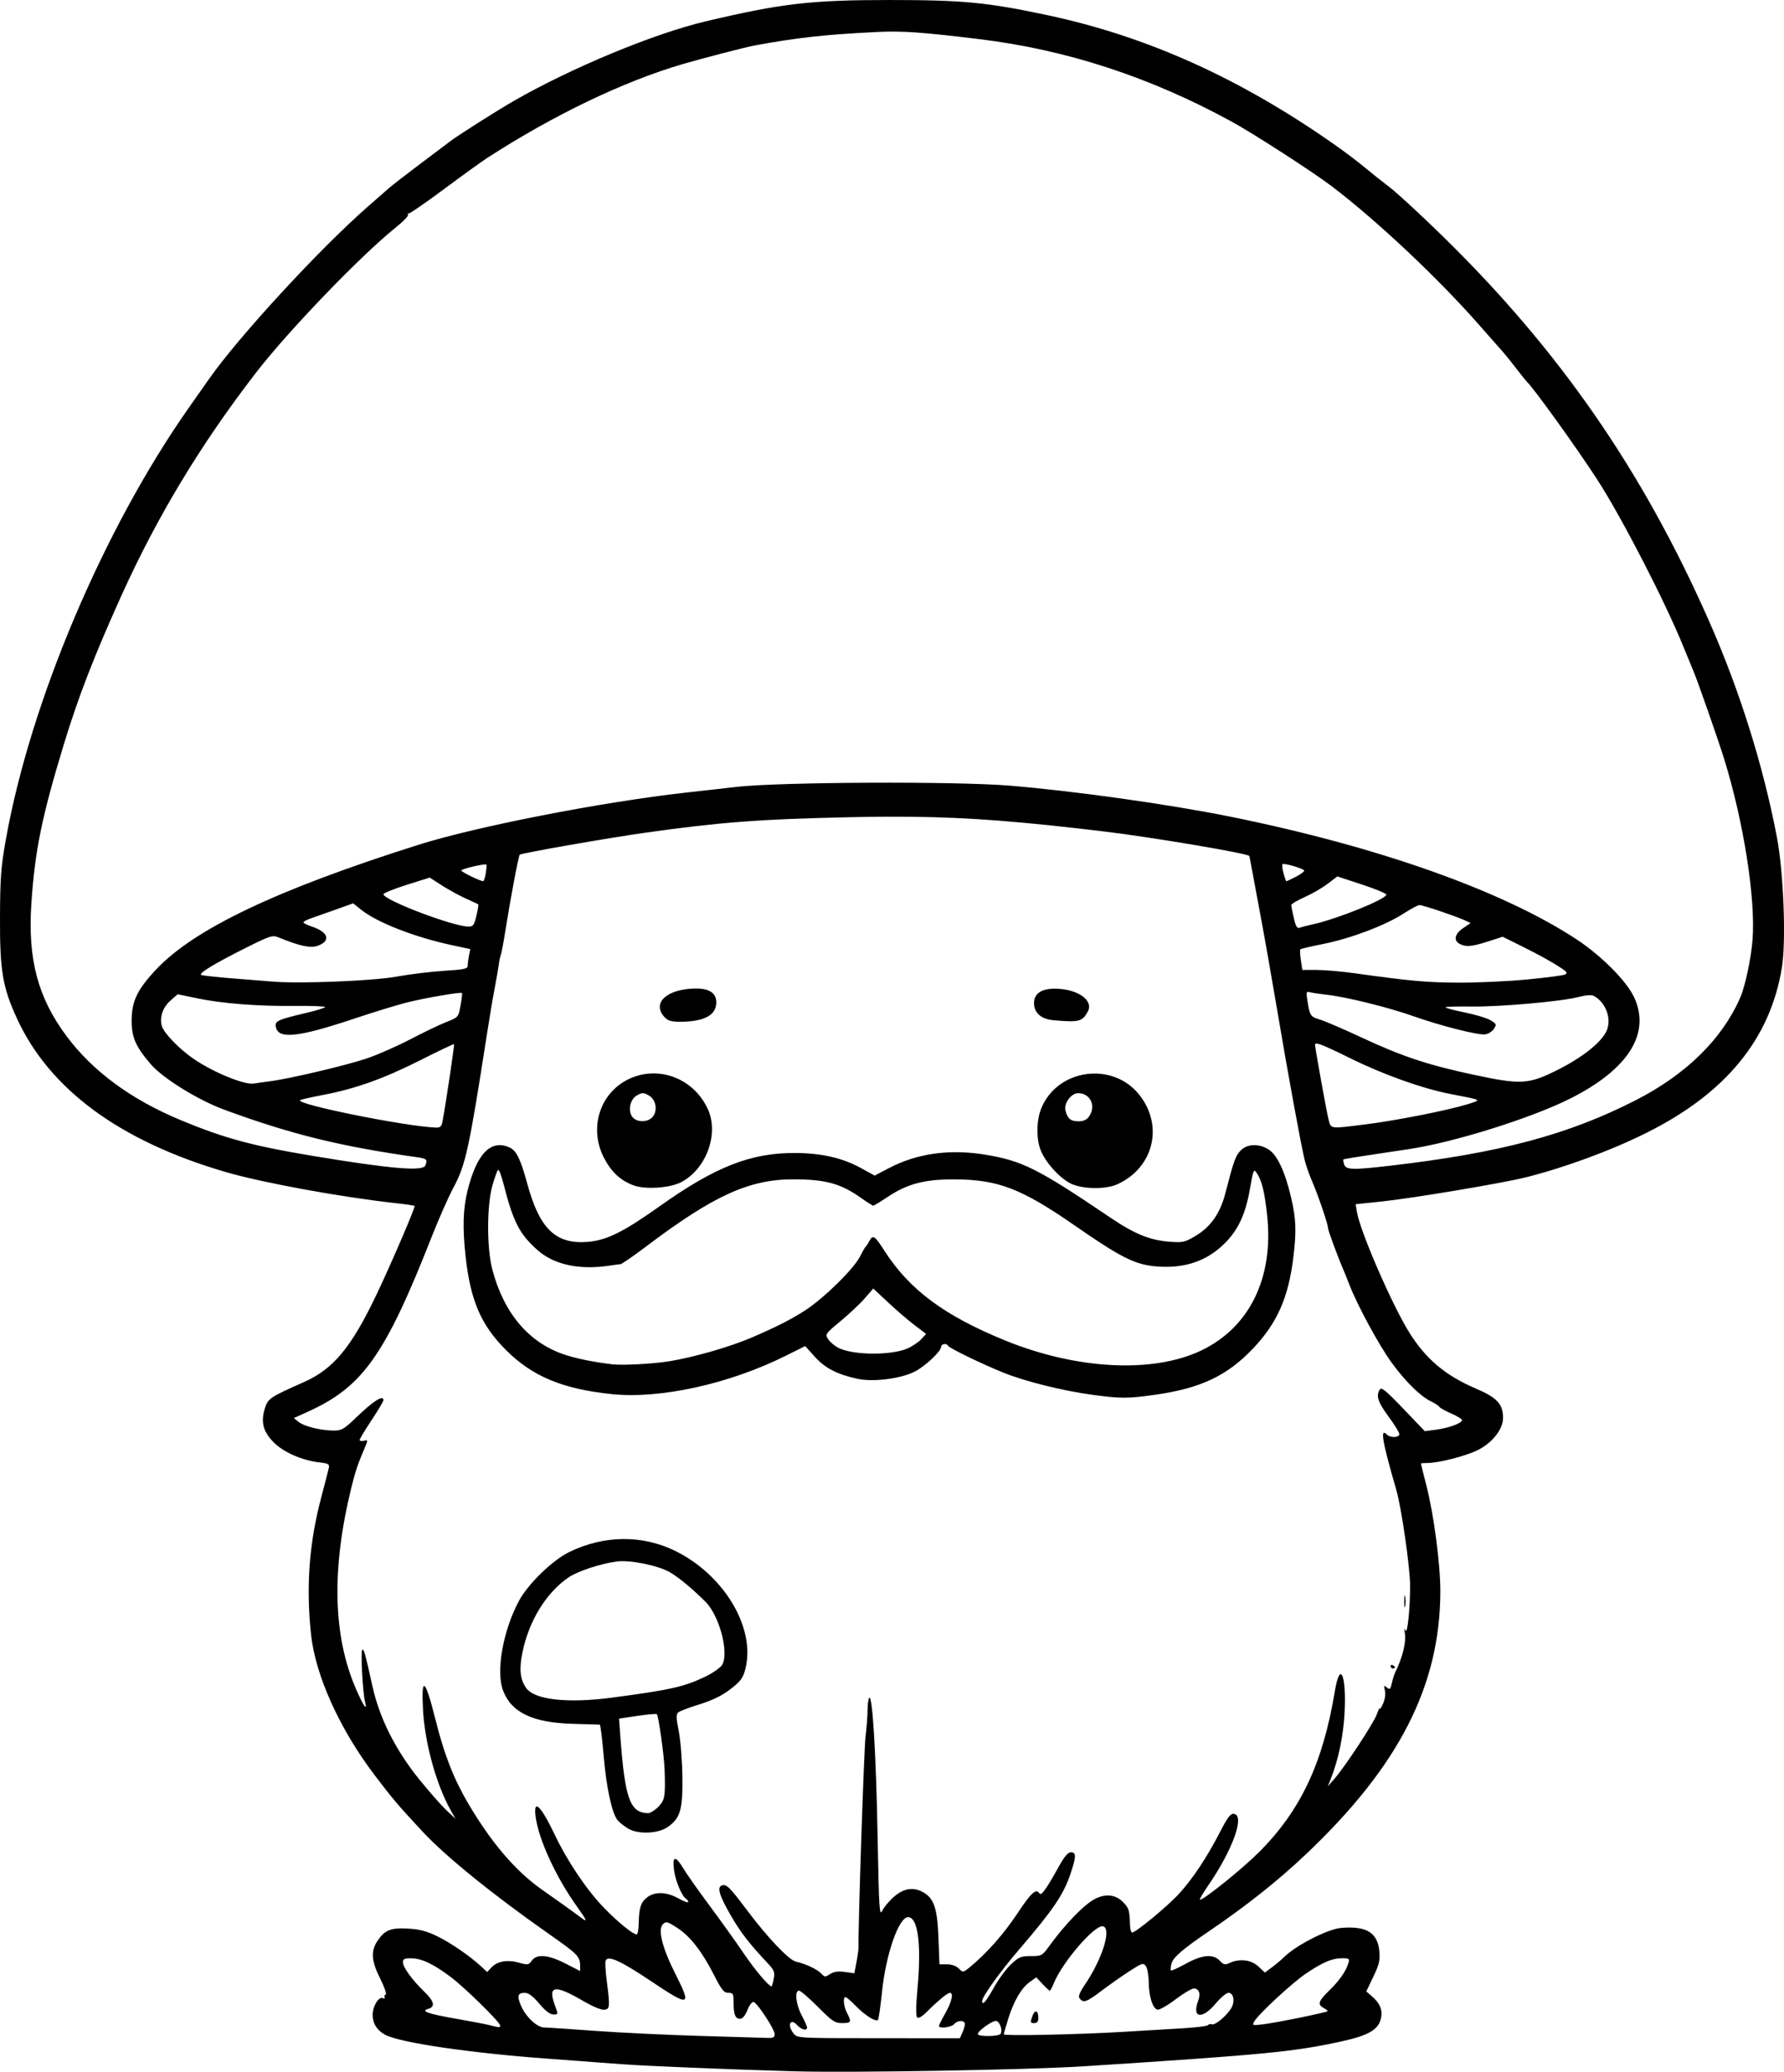 <?xml version="1.0" encoding="UTF-8" standalone="no"?>
<!-- Created with Inkscape (http://www.inkscape.org/) -->

<svg
   width="218.383mm"
   height="253.469mm"
   viewBox="0 0 218.383 253.469"
   version="1.1"
   id="svg1"
   xml:space="preserve"
   xmlns="http://www.w3.org/2000/svg"
   xmlns:svg="http://www.w3.org/2000/svg"><defs
     id="defs1" /><g
     id="layer1"
     transform="translate(-532.507,61.96)"><path
       id="path105"
       style="fill:#000000"
       d="m 641.49,-61.96 c -9.701,-9.06e-4 -13.33,0.419 -22.622,2.618 -6.31,1.493 -16.361,5.657 -23.416,9.702 -2.144,1.229 -7.089,4.368 -7.887,5.005 -0.173,0.138 -1.743,1.322 -3.49,2.629 -1.746,1.308 -3.532,2.69 -3.969,3.072 -0.437,0.382 -1.627,1.425 -2.646,2.318 -5.899,5.171 -15.697,15.806 -19.359,21.013 -0.412,0.586 -1.535,2.183 -2.494,3.548 -10.426,14.834 -19.375,35.945 -22.38,52.793 -0.607,3.403 -0.703,4.687 -0.72,9.616 -0.023,6.467 0.322,8.493 2.096,12.335 4.001,8.662 12.624,14.987 25.566,18.753 4.491,1.307 14.084,3.06 20.813,3.803 1.21,0.134 2.236,0.285 2.282,0.336 0.119,0.134 -3.05,7.481 -4.769,11.058 -3.018,6.279 -5.201,8.896 -8.733,10.468 -4.274,1.903 -4.442,2.015 -4.832,3.248 -0.527,1.665 -0.207,2.871 1.109,4.177 1.209,1.2 3.436,2.172 5.554,2.423 1.134,0.134 1.269,0.216 1.159,0.707 -0.068,0.306 -0.492,1.95 -0.942,3.654 -1.466,5.556 -1.855,10.889 -1.222,16.742 0.539,4.981 3.495,11.516 7.744,17.116 2.217,2.923 2.872,3.694 5.875,6.926 2.834,3.05 8.65,7.76 15.519,12.568 3.516,2.461 3.796,2.747 3.796,3.889 v 0.632 l -1.786,-0.917 c -2.122,-1.089 -3.537,-1.209 -4.138,-0.351 -0.371,0.53 -0.476,0.546 -1.576,0.238 -1.403,-0.393 -2.647,-0.174 -3.359,0.591 l -0.517,0.556 -0.728,-0.673 c -1.399,-1.293 -3.717,-2.886 -5.39,-3.704 -1.261,-0.617 -2.155,-0.852 -3.539,-0.933 -2.144,-0.125 -2.873,0.163 -3.763,1.483 -0.854,1.267 -0.768,2.47 0.33,4.651 0.517,1.027 0.81,1.89 0.659,1.941 -0.15,0.05 -0.206,0.198 -0.125,0.33 0.081,0.131 -0.019,0.176 -0.224,0.097 -0.519,-0.199 -1.243,1.005 -1.243,2.065 0,1.049 0.558,1.916 1.566,2.438 1.871,0.968 10.428,2.22 19.865,2.908 3.129,0.228 7.177,0.53 8.996,0.672 2.772,0.215 13.434,0.655 21.167,0.873 7.067,0.199 28.631,-0.173 35.454,-0.612 22.182,-1.427 25.78,-1.775 31.587,-3.054 3.348,-0.738 4.542,-1.457 4.813,-2.901 0.184,-0.981 -0.167,-1.787 -1.144,-2.627 l -0.668,-0.575 0.861,-1.804 c 0.722,-1.514 0.84,-2.018 0.732,-3.141 -0.218,-2.266 -1.589,-3.093 -4.691,-2.827 -1.636,0.14 -5.572,2.162 -6.994,3.593 -0.279,0.281 -0.915,0.816 -1.414,1.189 l -0.906,0.678 -0.797,-0.744 c -0.879,-0.821 -2.282,-0.995 -3.511,-0.435 -0.586,0.267 -0.752,0.231 -1.214,-0.265 -0.805,-0.864 -2.139,-0.747 -4.162,0.365 -0.939,0.516 -1.758,0.887 -1.821,0.825 -0.062,-0.062 -0.035,-0.428 0.062,-0.813 0.197,-0.787 1.327,-1.766 4.613,-3.999 4.582,-3.114 8.394,-6.137 11.801,-9.358 11.433,-10.808 16.482,-20.663 16.504,-32.213 0.006,-3.3 -0.795,-9.389 -1.7,-12.921 -0.372,-1.452 -0.676,-2.672 -0.676,-2.712 0,-0.04 0.354,-0.072 0.786,-0.072 1.363,0 4.64,-0.832 6.122,-1.554 1.807,-0.881 3.146,-2.566 3.145,-3.956 -0.002,-1.703 -0.731,-2.489 -3.341,-3.602 -3.691,-1.573 -6.116,-3.613 -8.132,-6.843 -2.116,-3.389 -6.024,-12.381 -6.415,-14.758 l -0.156,-0.948 3.136,-0.327 c 3.822,-0.399 14.783,-2.233 17.688,-2.96 4.802,-1.201 10.457,-3.287 14.817,-5.465 9.696,-4.844 15.132,-11.496 16.543,-20.243 0.525,-3.253 0.196,-11.689 -0.622,-15.941 -1.7,-8.844 -4.566,-17.956 -8.322,-26.458 -8.155,-18.461 -18.376,-33.187 -32.779,-47.228 -2.612,-2.547 -5.457,-5.164 -6.321,-5.817 -0.865,-0.653 -2.227,-1.736 -3.027,-2.407 -0.8,-0.671 -2.467,-1.93 -3.704,-2.797 -11.552,-8.102 -22.897,-13.217 -35.092,-15.821 -7.351,-1.57 -10.392,-1.864 -19.279,-1.864 z m -1.758,3.917 c 3.187,-0.157 5.534,0.005 12.662,0.871 10.672,1.297 20.88,4.629 30.834,10.065 2.71,1.48 10.014,6.193 12.322,7.951 5.63,4.288 13.106,11.333 18.182,17.135 1.012,1.157 2.019,2.297 2.237,2.534 0.557,0.605 1.305,1.52 2.375,2.904 0.506,0.654 0.985,1.25 1.066,1.322 0.801,0.723 6.202,8.23 8.651,12.024 3.006,4.658 8.278,14.886 10.509,20.388 0.531,1.31 1.071,2.619 1.2,2.91 0.459,1.037 3.061,8.47 3.798,10.848 2.382,7.689 3.85,17.02 3.473,22.077 -0.169,2.26 -0.901,5.715 -1.503,7.093 -2.23,5.103 -6.63,9.419 -12.829,12.583 -8.25,4.211 -16.599,6.437 -29.969,7.991 -4.684,0.544 -5.48,0.523 -5.695,-0.155 -0.096,-0.302 -0.134,-0.579 -0.084,-0.615 0.082,-0.059 3.187,-0.545 7.983,-1.25 5.446,-0.8 14.968,-3.778 19.756,-6.178 7.179,-3.599 9.953,-8.048 7.795,-12.501 -0.954,-1.968 -4.026,-5.036 -7.001,-6.99 -9.076,-5.963 -24.385,-11.38 -42.466,-15.025 -7.447,-1.501 -18.794,-3.096 -26.855,-3.774 -6.563,-0.552 -28.103,-0.46 -33.47,0.144 -2.328,0.262 -5.126,0.577 -6.218,0.699 -10.394,1.167 -25.695,4.154 -32.808,6.405 -17.271,5.464 -27.359,10.256 -32.042,15.222 -2.328,2.468 -3.015,3.901 -3.015,6.29 0,2.043 0.503,3.181 2.359,5.334 1.467,1.702 5.753,4.354 8.936,5.53 8.09,2.988 14.272,4.515 23.563,5.82 1.277,0.179 1.381,0.277 1.096,1.021 -0.286,0.746 -4.224,0.413 -13.73,-1.163 -7.451,-1.235 -10.902,-2.17 -16.272,-4.408 -6.045,-2.52 -10.704,-5.951 -13.91,-10.243 -3.515,-4.708 -4.766,-9.392 -4.319,-16.179 0.428,-6.499 1.281,-10.681 3.993,-19.579 1.748,-5.738 3.701,-10.78 7.021,-18.124 4.392,-9.715 9.745,-18.576 16.505,-27.321 3.969,-5.134 12.808,-14.31 17.088,-17.739 0.907,-0.727 1.585,-1.426 1.506,-1.553 -0.079,-0.127 -0.044,-0.2 0.075,-0.161 0.12,0.038 2.064,-1.302 4.319,-2.978 2.255,-1.676 4.637,-3.394 5.292,-3.817 8.128,-5.255 16.708,-9.371 23.945,-11.487 2.346,-0.686 7.688,-2.071 8.731,-2.263 5.261,-0.971 8.642,-1.346 14.911,-1.655 z m 4.317,96.011 c 7.238,0.079 13.556,0.592 23.635,1.802 5.808,0.697 17.496,2.666 17.749,2.991 0.023,0.03 0.169,0.769 0.325,1.642 0.155,0.873 0.642,3.493 1.082,5.821 0.44,2.328 1.343,7.448 2.007,11.377 1.333,7.897 2.921,16.549 3.374,18.389 0.161,0.655 0.563,1.802 0.892,2.549 0.709,1.61 1.955,5.262 1.953,5.724 -10e-4,0.284 1.216,3.593 1.872,5.088 0.128,0.291 0.462,1.124 0.743,1.852 0.978,2.529 3.632,7.427 5.163,9.528 1.703,2.337 3.547,4.151 4.846,4.768 0.467,0.222 0.92,0.519 1.008,0.66 0.087,0.141 0.747,0.51 1.467,0.819 0.719,0.309 1.308,0.673 1.308,0.808 0,0.371 -1.592,0.959 -3.158,1.167 l -1.395,0.185 -2.629,-2.748 c -2.099,-2.193 -2.68,-2.668 -2.879,-2.353 -0.488,0.771 -0.241,1.536 1.065,3.306 0.728,0.986 1.323,1.954 1.323,2.153 0,0.444 -1.1,0.478 -1.53,0.048 -0.853,-0.853 -0.565,0.831 1.155,6.756 0.647,2.229 1.703,9.576 1.698,11.813 -0.006,2.817 -0.339,5.961 -0.572,5.413 -0.153,-0.359 -0.175,-0.261 -0.073,0.32 0.191,1.083 -0.281,2.986 -1.205,4.859 -0.11,0.223 -0.285,0.795 -0.39,1.27 -0.164,0.748 -0.246,0.818 -0.607,0.52 -0.366,-0.301 -0.396,-0.258 -0.242,0.358 0.102,0.411 0.015,1.068 -0.21,1.587 -0.212,0.488 -0.395,0.768 -0.407,0.622 -0.012,-0.146 -0.18,0.179 -0.374,0.722 -0.385,1.078 -3.884,6.395 -5.183,7.877 l -0.812,0.926 0.387,-0.975 c 0.91,-2.296 1.519,-5.226 1.662,-8.003 0.242,-4.689 -0.556,-6.475 -1.188,-2.662 -1.464,8.827 -4.194,14.613 -9.3,19.711 -2.023,2.02 -6.713,5.798 -7.215,5.813 -0.108,0.003 0.356,-0.798 1.031,-1.78 2.987,-4.347 4.496,-8.554 3.135,-8.736 -0.423,-0.057 -0.768,0.394 -1.72,2.24 -1.593,3.092 -3.335,5.713 -5.005,7.536 -1.423,1.552 -5.362,4.799 -5.753,4.742 -0.122,-0.018 -0.233,-0.418 -0.246,-0.889 -0.052,-1.849 -0.134,-2.115 -0.882,-2.862 -0.881,-0.881 -2.089,-1.021 -3.353,-0.389 -1.355,0.678 -3.67,3.061 -5.73,5.9 -0.777,1.07 -0.882,1.124 -2.172,1.124 -1.201,0 -1.477,0.113 -2.419,0.992 -0.585,0.546 -1.512,1.795 -2.06,2.776 -1.025,1.834 -1.483,2.363 -1.483,1.713 0,-0.52 2.221,-3.606 4.532,-6.297 4.153,-4.836 5.416,-6.695 6.272,-9.229 0.717,-2.122 0.727,-2.655 0.057,-2.655 -0.363,0 -0.808,0.529 -1.503,1.786 -1.465,2.651 -2.134,3.585 -2.334,3.261 -0.413,-0.668 -1.013,-0.129 -2.707,2.427 -1.668,2.517 -3.795,4.92 -5.82,6.575 -0.834,0.681 -0.846,0.683 -1.357,0.172 -0.315,-0.315 -0.876,-0.516 -1.442,-0.516 h -0.928 l -0.12,-3.215 c -0.134,-3.579 -0.532,-4.808 -1.799,-5.557 -1.214,-0.717 -2.4,-0.561 -3.612,0.477 -0.587,0.502 -1.243,1.279 -1.46,1.725 -0.359,0.741 -0.411,-0.082 -0.585,-9.313 -0.187,-9.929 -0.625,-17.115 -1.019,-16.72 -0.109,0.11 -0.202,0.805 -0.207,1.545 -0.004,0.74 -0.116,2.178 -0.248,3.197 -0.184,1.422 -0.928,23.828 -0.857,25.797 0.008,0.218 -0.104,1.019 -0.248,1.779 l -0.262,1.382 -1.166,-0.16 c -0.836,-0.115 -1.348,-0.041 -1.806,0.259 -0.59,0.387 -0.672,0.382 -1.073,-0.061 -0.462,-0.511 -1.954,-1.213 -3.094,-1.456 -0.857,-0.183 -3.44,-2.891 -5.973,-6.264 -2.174,-2.893 -2.562,-3.272 -3.127,-3.055 -0.595,0.229 -0.279,1.256 1.151,3.731 1.144,1.98 2.266,3.428 4.463,5.76 0.818,0.869 0.91,1.101 0.757,1.918 -0.096,0.512 -0.219,0.93 -0.274,0.93 -0.336,0 -2.068,-2.061 -3.448,-4.101 -0.886,-1.31 -2.736,-3.895 -4.112,-5.745 -1.376,-1.85 -2.825,-3.904 -3.219,-4.564 -0.977,-1.634 -1.385,-1.577 -1.155,0.161 0.179,1.35 0.955,3.212 1.472,3.531 0.148,0.091 0.268,0.27 0.268,0.396 0,0.127 -0.539,-0.071 -1.197,-0.439 -1.434,-0.801 -2.848,-0.859 -3.791,-0.156 -0.806,0.602 -1.035,1.28 -1.071,3.178 -0.015,0.764 -0.127,1.389 -0.251,1.389 -0.44,0 -2.314,-1.522 -3.966,-3.222 -2.122,-2.184 -4.485,-5.68 -6.037,-8.933 -1.757,-3.682 -2.682,-4.544 -2.359,-2.199 0.384,2.784 2.492,7.352 5.037,10.914 1.317,1.843 1.376,2.038 0.392,1.294 -0.502,-0.379 -1.448,-1.067 -2.103,-1.529 -0.655,-0.461 -1.845,-1.303 -2.646,-1.871 -3.177,-2.252 -6.132,-5.714 -8.93,-10.463 -1.785,-3.029 -2.946,-5.997 -4.008,-10.248 -1.272,-5.088 -1.764,-5.484 -1.533,-1.231 0.224,4.132 1.634,9.208 3.441,12.389 l 0.535,0.942 -1.129,-1.058 c -0.621,-0.582 -2.138,-2.309 -3.371,-3.836 -2.838,-3.518 -4.801,-7.424 -5.649,-11.245 -0.915,-4.122 -1.064,-4.655 -1.263,-4.532 -0.221,0.137 0.052,5.245 0.342,6.384 0.315,1.238 -0.203,0.497 -1.11,-1.587 -2.823,-6.487 -3.015,-14.683 -0.578,-24.606 0.501,-2.039 0.774,-2.852 1.66,-4.935 0.395,-0.93 0.391,-0.96 -0.111,-0.829 -0.287,0.075 -0.521,0.03 -0.521,-0.1 0,-0.13 0.655,-1.221 1.455,-2.424 0.8,-1.203 1.455,-2.3 1.455,-2.44 0,-0.688 -1.216,0.077 -3.285,2.066 -1.521,1.462 -1.836,1.65 -2.775,1.65 -1.566,0 -3.643,-0.506 -4.316,-1.051 l -0.591,-0.479 1.767,-0.801 c 6.685,-3.031 9.431,-6.925 15.148,-21.482 0.829,-2.11 2.018,-4.789 2.642,-5.953 1.477,-2.756 1.896,-4.685 4.108,-18.918 0.305,-1.964 0.728,-4.465 0.939,-5.556 0.211,-1.091 0.428,-2.342 0.482,-2.778 0.054,-0.437 0.167,-0.972 0.252,-1.191 0.084,-0.218 0.341,-1.588 0.57,-3.043 0.591,-3.75 1.602,-9.096 1.742,-9.206 0.253,-0.199 10.952,-2.07 15.423,-2.696 9.149,-1.283 13.957,-1.649 24.779,-1.884 2.791,-0.061 5.306,-0.083 7.718,-0.056 z m 45.515,5.773 c 0.637,0 2.594,0.618 2.594,0.82 0,0.125 -0.472,0.468 -1.048,0.762 -0.576,0.294 -1.087,0.535 -1.136,0.535 -0.049,0 -0.215,-0.476 -0.371,-1.058 -0.164,-0.614 -0.181,-1.058 -0.04,-1.058 z m -97.515,0.08 c 0.044,0.044 0.009,0.52 -0.079,1.058 -0.087,0.538 -0.232,0.975 -0.322,0.97 -0.4,-0.021 -2.677,-1.137 -2.677,-1.312 0,-0.192 2.923,-0.872 3.078,-0.717 z m 104.165,1.444 2.999,0.987 c 1.649,0.543 2.999,1.101 2.999,1.24 0,0.551 -6.054,2.995 -9.017,3.641 -0.666,0.145 -1.389,0.332 -1.606,0.415 -0.297,0.114 -0.471,-0.182 -0.706,-1.202 -0.172,-0.744 -0.312,-1.457 -0.312,-1.583 0,-0.126 0.744,-0.563 1.653,-0.972 0.909,-0.408 2.179,-1.143 2.822,-1.634 z m -111.105,0.145 1.479,0.951 c 0.813,0.523 2.128,1.244 2.922,1.602 0.794,0.358 1.488,0.679 1.54,0.714 0.053,0.034 -0.049,0.664 -0.225,1.399 -0.287,1.196 -0.394,1.335 -1.022,1.322 -1.943,-0.042 -10.359,-3.253 -10.359,-3.953 0,-0.137 1.274,-0.651 2.832,-1.143 z m -9.372,3.148 0.994,0.794 c 1.96,1.566 6.539,3.348 11.137,4.335 l 2.206,0.473 -0.156,0.777 c -0.086,0.427 -0.155,0.983 -0.155,1.236 0,0.396 -0.397,0.483 -2.904,0.642 -1.597,0.101 -4.246,0.426 -5.887,0.721 -2.876,0.518 -11.726,0.872 -15.021,0.602 -0.655,-0.054 -2.855,-0.229 -4.889,-0.389 -2.034,-0.16 -3.804,-0.356 -3.933,-0.436 -0.323,-0.2 1.684,-1.413 5.48,-3.311 2.981,-1.491 3.25,-1.577 3.997,-1.273 2.628,1.07 3.909,1.343 4.796,1.022 1.631,-0.59 1.31,-1.676 -0.692,-2.337 -0.58,-0.191 -1.054,-0.428 -1.054,-0.526 0,-0.098 0.387,-0.311 0.86,-0.473 0.473,-0.163 1.841,-0.647 3.041,-1.075 z m 130.535,0.21 c 0.401,0 4.487,1.376 5.53,1.862 l 0.727,0.339 -0.925,0.629 c -1.028,0.699 -1.201,1.502 -0.414,1.923 0.754,0.403 1.496,0.339 3.48,-0.3 l 1.781,-0.574 2.207,1.093 c 2.333,1.156 3.841,1.993 5.072,2.816 0.569,0.381 0.661,0.549 0.383,0.704 -0.201,0.112 -2.316,0.39 -4.7,0.618 -2.385,0.227 -6.189,0.4 -8.453,0.384 -3.906,-0.027 -5.809,-0.2 -12.584,-1.143 -1.601,-0.223 -3.707,-0.408 -4.68,-0.41 l -1.769,-0.005 -0.18,-1.203 c -0.099,-0.662 -0.129,-1.255 -0.065,-1.319 0.064,-0.064 1.358,-0.364 2.876,-0.668 3.314,-0.663 7.533,-2.263 9.755,-3.699 0.892,-0.576 1.774,-1.048 1.96,-1.048 z m -88.701,10.214 c -3.468,0.064 -5.307,1.791 -3.72,3.494 0.424,0.455 0.835,0.578 1.918,0.573 2.943,-0.013 4.421,-0.803 4.421,-2.363 0,-1.17 -0.871,-1.736 -2.62,-1.704 z m 44.316,0.022 c -1.826,-0.066 -2.802,0.548 -2.802,1.763 0,1.197 0.869,1.961 2.381,2.093 3.145,0.274 3.543,0.172 4.209,-1.078 0.704,-1.322 -1.15,-2.682 -3.788,-2.777 z m 30.712,0.392 c 0.062,-0.008 0.147,0.008 0.258,0.039 0.27,0.075 1.205,0.215 2.078,0.311 2.344,0.257 7.565,1.549 10.583,2.618 3.31,1.173 7.896,2.336 8.789,2.228 0.372,-0.045 0.85,-0.345 1.062,-0.666 0.359,-0.544 0.332,-0.616 -0.398,-1.06 -0.431,-0.262 -1.877,-0.698 -3.213,-0.968 -1.336,-0.27 -2.37,-0.551 -2.296,-0.624 0.073,-0.073 1.48,-0.113 3.125,-0.089 3.5,0.052 11.09,-0.62 13.148,-1.165 0.865,-0.229 1.597,-0.288 1.852,-0.151 1.555,0.839 2.282,2.958 1.52,4.432 -0.71,1.372 -2.97,3.145 -5.87,4.605 -3.626,1.825 -4.509,1.876 -10.441,0.604 -5.55,-1.19 -8.694,-2.238 -13.64,-4.547 -2.176,-1.016 -4.459,-1.998 -5.075,-2.182 -1.17,-0.35 -1.243,-0.462 -1.534,-2.332 -0.121,-0.778 -0.134,-1.028 0.053,-1.053 z M 589.059,59.528 c 0.047,0.047 -0.032,0.735 -0.176,1.528 -0.261,1.44 -0.264,1.443 -1.741,2.024 -0.814,0.32 -2.789,1.267 -4.39,2.104 -1.601,0.837 -4.004,1.895 -5.341,2.349 -2.481,0.844 -9.472,2.492 -11.857,2.796 -0.728,0.093 -1.621,0.218 -1.984,0.278 -1.139,0.187 -4.904,-1.352 -7.322,-2.994 -1.738,-1.18 -3.637,-3.124 -3.919,-4.012 -0.328,-1.034 0.093,-2.312 1.035,-3.138 l 0.89,-0.782 2.41,0.501 c 3.085,0.641 7.397,0.975 11.999,0.928 2.001,-0.021 3.638,0.042 3.638,0.139 -6e-5,0.097 -1.075,0.429 -2.39,0.737 -3.367,0.791 -3.749,0.962 -3.648,1.636 0.24,1.601 2.655,1.363 9.553,-0.939 2.365,-0.79 5.251,-1.677 6.412,-1.972 2.182,-0.555 6.679,-1.332 6.831,-1.181 z m 104.617,6.187 c 0.416,0.023 1.573,0.539 4.163,1.817 4.092,2.019 8.852,3.709 12.311,4.371 3.861,0.739 3.774,0.685 1.984,1.24 -2.421,0.75 -8.872,2.019 -12.56,2.471 -4.419,0.542 -4.133,0.589 -4.459,-0.719 -0.248,-0.993 -1.635,-8.671 -1.635,-9.048 0,-0.092 0.057,-0.14 0.195,-0.132 z m -105.59,0.071 c 0.073,0.073 -0.978,7.131 -1.395,9.374 -0.135,0.722 -0.272,0.855 -0.858,0.833 -3.716,-0.145 -17.1,-2.842 -16.597,-3.344 0.08,-0.08 1.309,-0.364 2.731,-0.631 3.982,-0.749 7.495,-1.997 11.958,-4.251 2.244,-1.134 4.117,-2.024 4.163,-1.979 z m 24.077,3.587 c -0.957,0.048 -1.92,0.295 -2.836,0.76 -3.478,1.764 -4.748,6.071 -2.843,9.645 0.903,1.695 1.994,2.694 3.587,3.289 1.414,0.527 4.404,0.33 5.793,-0.381 3.083,-1.58 4.677,-5.897 3.299,-8.932 -1.311,-2.887 -4.128,-4.525 -7,-4.38 z m 55.129,0.053 c -2.941,-0.32 -6.041,1.153 -7.295,4.154 -0.573,1.371 -0.662,3.352 -0.219,4.846 0.499,1.681 2.632,4.029 4.144,4.565 1.582,0.56 4.057,0.531 5.366,-0.063 4.426,-2.011 5.691,-7.139 2.693,-10.931 -1.217,-1.54 -2.925,-2.378 -4.69,-2.57 z m -56.096,2.36 c 0.2,-8e-6 0.401,0.091 0.728,0.273 0.904,0.504 1.135,1.895 0.441,2.662 -0.559,0.617 -1.773,0.656 -2.354,0.075 -0.691,-0.691 -0.431,-2.242 0.458,-2.737 0.327,-0.182 0.527,-0.273 0.728,-0.273 z m 53.274,0 c 1.513,0 2.251,1.562 1.348,2.852 -0.285,0.407 -0.683,0.588 -1.29,0.588 -0.964,0 -1.343,-0.316 -1.599,-1.336 -0.213,-0.848 0.708,-2.104 1.542,-2.104 z m 21.475,6.357 c -0.6,0.022 -1.151,0.238 -1.558,0.645 -0.626,0.626 -0.856,1.266 -1.887,5.259 -0.623,2.412 -1.764,4.059 -3.571,5.155 -1.343,0.814 -1.588,0.873 -3.175,0.763 -2.461,-0.171 -4.337,-0.933 -7.397,-3.002 -8.815,-5.96 -10.708,-6.909 -15.267,-7.657 -4.341,-0.712 -8.329,-0.155 -11.763,1.646 l -1.751,0.918 -1.69,-0.929 c -2.25,-1.237 -4.792,-1.817 -8.037,-1.836 -5.439,-0.03 -9.781,1.677 -16.623,6.535 -4.438,3.151 -6.465,4.152 -8.791,4.339 -3.899,0.313 -5.878,-1.592 -7.38,-7.104 -0.829,-3.044 -1.324,-4.057 -2.168,-4.442 -2.275,-1.037 -3.997,0.712 -5.13,5.21 -0.572,2.271 -0.645,4.58 -0.254,8.121 0.598,5.427 1.898,8.421 4.988,11.493 3.203,3.184 6.885,4.714 12.86,5.344 5.919,0.624 14.356,-1.221 21.259,-4.65 l 2.465,-1.224 1.165,1.296 c 1.255,1.396 2.722,2.156 5.213,2.704 1.903,0.418 5.261,0.006 6.992,-0.858 1.272,-0.635 3.263,-2.493 3.263,-3.045 0,-0.364 0.687,-0.484 0.838,-0.146 0.127,0.285 4.195,2.259 6.842,3.32 2.65,1.062 7.177,2.188 10.787,2.682 v 5.2e-4 c 3.506,0.479 4.395,0.482 7.81,-0.009 5.48,-0.782 8.716,-2.308 11.848,-5.586 3.003,-3.144 4.382,-6.234 4.99,-11.183 0.398,-3.236 0.344,-4.719 -0.265,-7.33 -0.745,-3.195 -1.708,-5.252 -2.768,-5.907 -0.599,-0.37 -1.247,-0.543 -1.846,-0.521 z m -92.463,3.028 c 0.107,-0.066 0.398,0.683 0.649,1.664 1.19,4.663 1.94,6.142 4.11,8.093 2.064,1.856 5.205,2.534 8.986,1.941 0.509,-0.08 1.062,-0.153 1.228,-0.163 0.166,-0.01 1.574,-0.978 3.128,-2.152 8.258,-6.237 12.621,-8.228 18.023,-8.228 3.985,0 5.823,0.51 8.378,2.326 0.692,0.491 1.331,0.893 1.422,0.893 0.09,0 0.876,-0.476 1.746,-1.056 2.415,-1.613 4.502,-2.166 8.143,-2.158 5.371,0.011 8.229,1.105 14.812,5.671 5.502,3.816 7.268,4.716 9.728,4.957 3.611,0.354 6.464,-0.607 8.729,-2.941 1.552,-1.599 2.419,-3.506 2.942,-6.472 0.447,-2.531 0.463,-2.565 0.886,-1.919 0.591,0.901 0.927,2.301 1.229,5.108 0.822,7.645 -2.163,13.734 -8.112,16.552 -5.898,2.794 -15.217,2.312 -23.94,-1.238 -7.474,-3.042 -11.756,-6.226 -14.825,-11.025 -1.145,-1.791 -1.391,-1.954 -1.794,-1.189 -0.175,0.331 -0.389,0.663 -0.476,0.735 -0.087,0.073 -0.397,0.609 -0.687,1.191 -0.759,1.52 -4.469,5.154 -6.766,6.627 -1.716,1.1 -3.509,2.011 -6.464,3.282 -2.646,1.138 -7.002,2.396 -10.054,2.904 -1.944,0.323 -5.756,0.533 -7.011,0.386 -2.312,-0.271 -4.447,-0.705 -5.93,-1.205 -4.342,-1.464 -7.387,-5.067 -8.791,-10.407 -0.686,-2.607 -0.68,-7.802 0.012,-10.263 0.278,-0.988 0.593,-1.85 0.699,-1.916 z m 45.922,14.513 1.837,1.717 c 1.01,0.944 2.466,2.193 3.235,2.775 l 1.399,1.057 -0.605,0.658 c -0.333,0.362 -1.081,0.868 -1.663,1.123 -2.009,0.882 -6.729,0.837 -8.494,-0.082 -0.451,-0.235 -1.004,-0.707 -1.228,-1.049 -0.397,-0.607 -0.362,-0.659 1.519,-2.213 1.059,-0.875 2.392,-2.13 2.963,-2.789 z M 608.798,126.334 c -2.217,0.017 -4.463,0.546 -6.599,1.585 -2.055,0.999 -5.055,3.908 -6.166,5.977 -1.961,3.654 -2.84,8.634 -1.939,10.992 1.021,2.674 3.613,3.91 8.502,4.053 1.746,0.051 3.245,0.096 3.33,0.099 0.085,0.003 0.304,1.762 0.486,3.908 0.32,3.778 0.992,6.886 1.68,7.772 0.184,0.236 0.748,0.689 1.255,1.007 1.23,0.77 3.726,0.677 4.935,-0.183 1.513,-1.077 1.814,-2.128 1.758,-6.147 -0.027,-1.965 -0.229,-4.465 -0.448,-5.556 -0.308,-1.534 -0.326,-2.051 -0.083,-2.277 0.174,-0.161 1.209,-0.566 2.3,-0.901 2.212,-0.679 3.444,-1.326 4.808,-2.529 0.721,-0.635 0.985,-1.134 1.22,-2.301 0.991,-4.932 -2.82,-11.137 -8.606,-14.013 -2.026,-1.007 -4.216,-1.502 -6.433,-1.485 z m -0.751,2.742 c 1.579,-0.208 5.076,0.505 6.455,1.316 1.119,0.658 2.752,2.01 4.362,3.613 1.732,1.724 2.936,6.354 2.017,7.757 -0.23,0.351 -1.177,1 -2.105,1.443 -2.538,1.212 -4.302,1.604 -11.417,2.541 -5.388,0.71 -9.416,0.255 -10.437,-1.179 -0.756,-1.061 -0.885,-2.335 -0.448,-4.428 0.797,-3.823 2.896,-7.23 5.6,-9.091 1.135,-0.781 3.924,-1.702 5.973,-1.972 z m 96.387,4.221 c -0.021,0.108 -0.034,0.339 -0.034,0.666 0,0.655 0.052,0.923 0.115,0.595 0.063,-0.327 0.063,-0.863 0,-1.191 -0.032,-0.164 -0.06,-0.179 -0.081,-0.071 z m -1.615,8.438 c -0.048,0.021 -0.077,0.073 -0.077,0.15 0,0.154 0.119,0.281 0.265,0.281 0.146,0 0.265,-0.053 0.265,-0.117 0,-0.064 -0.119,-0.19 -0.265,-0.28 -0.073,-0.045 -0.139,-0.055 -0.187,-0.034 z m -89.911,6.023 c 0.219,0.219 0.897,5.079 0.955,6.843 0.108,3.261 0.032,3.691 -0.795,4.518 -0.425,0.425 -0.991,0.766 -1.257,0.757 -2.206,-0.076 -2.812,-1.79 -3.378,-9.547 l -0.148,-2.024 2.251,-0.334 c 1.238,-0.184 2.305,-0.28 2.372,-0.213 z m 30.759,24.836 c 1.206,-0.007 1.647,3.318 1.154,8.71 -0.195,2.132 -0.211,3.379 -0.043,3.546 0.167,0.167 0.594,-0.079 1.215,-0.7 1.336,-1.336 2.504,-2.296 2.793,-2.296 0.475,0 0.234,1.084 -0.549,2.473 -0.437,0.774 -0.794,1.486 -0.794,1.583 0,0.35 1.53,0.169 1.852,-0.22 0.421,-0.508 1.323,-0.517 1.323,-0.013 0,0.211 -0.138,0.688 -0.307,1.058 l -0.307,0.675 -9.946,-0.004 c -9.914,-0.003 -9.947,-0.005 -10.409,-0.583 -0.827,-1.035 -0.396,-1.95 0.469,-0.995 0.494,0.546 1.185,0.705 1.185,0.272 0,-0.138 -0.298,-0.811 -0.661,-1.495 -0.71,-1.336 -0.891,-3.017 -0.324,-3.017 0.186,0 1.224,0.893 2.308,1.984 1.759,1.771 2.078,1.984 2.97,1.984 1.111,0 1.175,-0.131 0.604,-1.227 -0.424,-0.813 -0.533,-1.948 -0.188,-1.948 0.116,0 0.682,0.486 1.257,1.08 1.1,1.136 2.439,1.98 2.71,1.709 0.088,-0.088 0.31,-1.624 0.494,-3.414 0.473,-4.621 2.054,-9.157 3.194,-9.163 z m -29.455,0.649 c 0.236,0.058 0.575,0.261 1.177,0.647 1.585,1.017 3.046,2.888 4.531,5.802 0.922,1.81 1.205,2.161 1.744,2.161 0.584,0 0.643,0.107 0.643,1.169 0,1.493 0.203,2.006 0.793,2.006 0.305,0 0.625,-0.381 0.904,-1.078 0.24,-0.6 0.575,-1.034 0.756,-0.978 0.481,0.149 2.574,3.346 2.574,3.933 0,0.415 -0.177,0.497 -0.992,0.462 -0.546,-0.024 -4.207,-0.134 -8.136,-0.244 -3.929,-0.111 -9.704,-0.388 -12.832,-0.616 -3.129,-0.228 -5.947,-0.416 -6.264,-0.417 -0.839,-0.003 -2.208,-1.269 -2.786,-2.576 -0.566,-1.28 -0.463,-1.659 0.451,-1.659 0.431,0 0.983,0.418 1.746,1.323 0.741,0.879 1.319,1.323 1.722,1.323 0.606,0 0.606,-0.003 0.18,-1.153 -0.888,-2.397 -0.01,-2.532 3.42,-0.529 1.214,0.709 2.286,1.157 2.646,1.106 0.686,-0.097 0.703,-0.333 0.276,-3.658 -0.14,-1.091 -0.196,-2.145 -0.123,-2.341 0.263,-0.711 1.8,-0.019 5.567,2.506 4.733,3.173 4.993,3.103 3.013,-0.811 -1.641,-3.243 -2.219,-5.509 -1.571,-6.157 0.191,-0.191 0.325,-0.278 0.561,-0.22 z m 53.308,0.471 c 1.093,0.226 -0.043,3.924 -2.18,7.097 -0.714,1.06 -0.876,1.491 -0.658,1.753 0.463,0.558 0.838,0.423 2.669,-0.963 0.952,-0.721 2.486,-1.798 3.408,-2.394 1.548,-1.001 1.702,-1.048 2.012,-0.623 0.185,0.253 0.343,1.122 0.351,1.931 0.018,1.786 0.494,3.287 1.078,3.399 0.237,0.045 1.226,-0.519 2.197,-1.254 0.971,-0.735 1.984,-1.336 2.252,-1.336 0.633,0 0.859,0.624 0.536,1.475 -0.813,2.14 0.46,2.365 2.124,0.377 0.609,-0.728 1.321,-1.323 1.581,-1.323 0.657,0 0.824,1.14 0.287,1.959 -0.629,0.959 -1.949,2.033 -2.323,1.891 -0.177,-0.067 -0.383,-0.024 -0.457,0.096 -0.074,0.12 -1.477,0.297 -3.117,0.393 -1.64,0.096 -4.828,0.287 -7.083,0.424 -5.594,0.34 -14.818,0.536 -14.814,0.314 0.002,-0.1 0.246,-0.955 0.542,-1.9 0.684,-2.183 1.619,-3.78 2.637,-4.504 l 0.798,-0.568 0.762,0.816 c 0.419,0.449 0.819,0.815 0.888,0.815 0.07,0 0.282,-0.387 0.473,-0.86 1.052,-2.612 5.022,-7.224 6.037,-7.014 z m 29.277,3.906 c 0.865,0 0.936,0.055 0.772,0.595 -0.304,1.005 -1.091,2.128 -2.353,3.362 -1.344,1.314 -1.464,1.707 -0.655,2.14 0.304,0.162 0.507,0.34 0.452,0.395 -0.055,0.055 -1.524,0.394 -3.264,0.753 -1.74,0.359 -3.8,0.734 -4.577,0.833 -1.322,0.168 -1.396,0.148 -1.148,-0.312 0.473,-0.875 4.632,-4.734 6.346,-5.889 2.077,-1.399 3.207,-1.878 4.427,-1.878 z m -113.979,0.006 c 1.284,0.008 2.695,0.668 4.829,2.263 1.757,1.313 6.085,5.56 6.085,5.97 0,0.259 -0.06,0.257 -1.323,-0.057 -0.509,-0.127 -2.348,-0.478 -4.085,-0.781 -3.471,-0.606 -4.382,-0.931 -3.389,-1.21 0.886,-0.249 0.725,-0.932 -0.495,-2.103 -1.448,-1.389 -2.614,-2.994 -2.614,-3.599 0,-0.39 0.201,-0.489 0.992,-0.484 z m 76.536,6.511 c -0.149,-0.029 -0.338,0.175 -0.496,0.627 -0.246,0.705 -0.219,0.794 0.239,0.794 0.37,0 0.516,-0.182 0.516,-0.646 0,-0.482 -0.11,-0.745 -0.259,-0.775 z m -4.947,1.156 c 0.462,0 0.873,1.105 0.585,1.572 -0.215,0.347 -2.787,0.375 -2.787,0.029 0,-0.368 1.697,-1.601 2.202,-1.601 z" /></g></svg>
